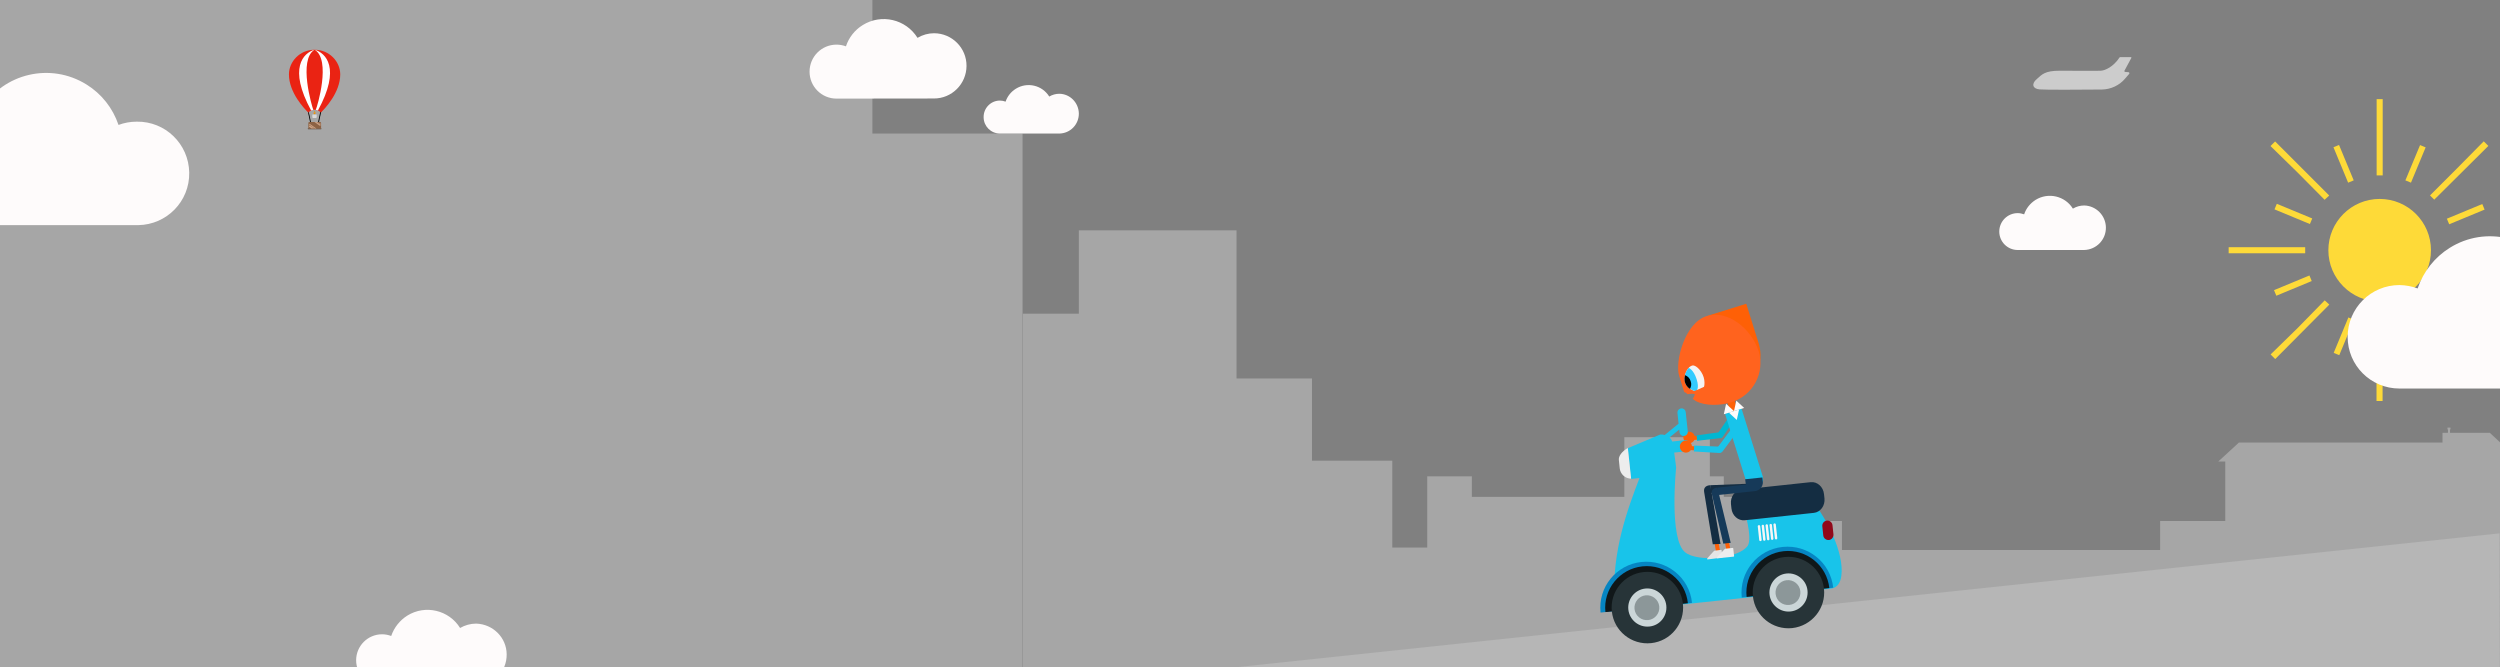 <?xml version="1.0" encoding="utf-8"?>
<!-- Generator: Adobe Illustrator 22.1.0, SVG Export Plug-In . SVG Version: 6.00 Build 0)  -->
<svg version="1.1" id="Layer_1" xmlns="http://www.w3.org/2000/svg" xmlns:xlink="http://www.w3.org/1999/xlink" x="0px" y="0px"
	 viewBox="0 0 2061 550" style="enable-background:new 0 0 2061 550;" xml:space="preserve">
<rect x="0" y="0" width="2061" height="550" fill="#808080" stroke="none"/>
<style type="text/css">
	.st0{opacity:0.3;}
	.st1{fill:#FFFFFF;}
	.st2{fill:#FFFFFF;fill-opacity:0.6;}
	.st3{fill:#FEFBFB;}
	.st4{fill:#FEDA38;}
	.st5{fill:#B6B6B6;}
	.st6{fill:#FE6006;}
	.st7{fill:#00B7D3;}
	.st8{fill:#18C4EA;}
	.st9{fill:#142D42;}
	.st10{fill:#0685C2;}
	.st11{fill:#101719;}
	.st12{fill:#273438;}
	.st13{fill:#CBD6D8;}
	.st14{fill:#8C9799;}
	.st15{fill:#91091A;}
	.st16{fill:#EDEDED;}
	.st17{fill:#F6F6F6;}
	.st18{fill:#FF631E;}
	.st19{fill:#F4F4F4;}
	.st20{fill:#33CBFF;}
	.st21{fill:#163A59;}
	.st22{fill:#E5E5E5;}
	.st23{fill:#EDEDEE;}
	.st24{fill:#432918;}
	.st25{fill:#EA2313;}
	.st26{fill:#DADADA;}
	.st27{fill:#F39200;}
	.st28{fill:#8C6244;}
	.st29{fill:#CCA183;}
</style>
<g class="st0">
	<polygon class="st1" points="2069.6,372.6 2052.6,356.8 2019.8,356.8 2019.8,354 2020.2,354 2020.2,352.5 2017.7,352.5 2017.7,354 
		2018.1,354 2018.1,356.8 2013.6,356.8 2013.6,364.8 2013.4,364.8 1845.9,364.8 1845.8,364.8 1828.7,380.5 1834.5,380.5 
		1834.5,429.5 1780.8,429.5 1780.8,453.4 1518.5,453.4 1518.5,429.5 1451.4,429.5 1451.4,409.6 1421.1,409.6 1421.1,392.7 
		1409.6,392.7 1409.6,360.4 1339.1,360.4 1339.1,409.6 1213.4,409.6 1213.4,392.7 1176.6,392.7 1176.6,451.4 1147.8,451.4 
		1147.8,379.8 1081.6,379.8 1081.6,312 1019.4,312 1019.4,189.9 889.4,189.9 889.4,258.6 843.2,258.6 843.2,551 889.4,551 
		889.4,550 983.1,550 983.1,552.7 1069.8,552.7 1081.6,552.7 2062,552.7 2062,468.8 2063.3,468.8 2063.3,372.9 2071.5,372.6 	"/>
	<polygon class="st1" points="719.2,0 0,0 0,554.3 707.1,554.3 719.2,554.3 843,554.3 843,110.1 719.2,110.1 	"/>
</g>
<title>Artboard 1</title>
<path class="st2" d="M1752.1,64.6l3.2-3.7c0.3-0.4,0.2-1-0.2-1.2c-0.1-0.1-0.3-0.1-0.4-0.2l-2.7-0.2c-0.4,0-0.7-0.4-0.7-0.8
	c0-0.1,0-0.2,0.1-0.2l5.7-10.6c0.1-0.2,0-0.5-0.3-0.6c0,0-0.1,0-0.1,0h-9c-0.1,0-0.2,0.1-0.3,0.2c-5.2,7.9-12,10.8-15.4,11
	s-23.5,0-33.9,0c-12.3,0-14.6,3-19,6.9c-4.8,4.1-3.2,8.1,2.4,8.5c3.9,0.4,34.1,0.3,51.2,0.1C1740.3,73.7,1747.4,70.3,1752.1,64.6z"
	/>
<path class="st3" d="M1718.2,169.4c-3.3,0-6.5,0.9-9.3,2.6c-6.5-10.5-20.3-13.7-30.8-7.2c-4.4,2.8-7.8,7-9.4,11.9
	c-1.7-0.6-3.5-1-5.3-1c-8.4,0-15.2,6.8-15.2,15.2c0,8.4,6.8,15.2,15.2,15.2h54.7c10.1-0.2,18.2-8.5,18-18.7
	C1735.9,177.6,1728,169.6,1718.2,169.4L1718.2,169.4z"/>
<path class="st3" d="M392.5,514.1c-4.6,0-9.2,1.3-13.2,3.6c-9.2-14.8-28.7-19.4-43.5-10.2c-6.2,3.9-10.9,9.8-13.3,16.8
	c-2.4-0.9-5-1.4-7.5-1.4c-11.8,0-21.4,9.6-21.4,21.4c0,11.8,9.6,21.4,21.4,21.4h77.2c14.3-0.2,25.7-12,25.5-26.3
	C417.6,525.7,406.5,514.5,392.5,514.1L392.5,514.1z"/>
<path class="st3" d="M873.3,77.3c-2.9,0-5.8,0.8-8.3,2.3c-5.8-9.4-18.2-12.3-27.6-6.4c-4,2.5-6.9,6.2-8.4,10.6
	c-1.5-0.6-3.1-0.9-4.8-0.9c-7.5,0.1-13.5,6.3-13.3,13.9c0.1,7.3,6,13.2,13.3,13.3h49c9.1-0.1,16.3-7.5,16.2-16.6
	C889.2,84.6,882.1,77.4,873.3,77.3L873.3,77.3z"/>
<path class="st3" d="M770.1,27.4c-4.8,0-9.5,1.3-13.7,3.8c-9.6-15.4-29.8-20.1-45.2-10.5c-6.5,4-11.4,10.2-13.8,17.5
	c-2.5-0.9-5.1-1.4-7.8-1.4c-12.3,0-22.2,10-22.2,22.3s10,22.2,22.2,22.2l0,0l80.2-0.1c14.8,0.1,26.9-11.9,27-26.8
	S784.9,27.5,770.1,27.4L770.1,27.4z"/>
<path class="st4" d="M1964.3,113.5V81.7h-5v62.9h5V113.5z M1999.7,121.5l-4.6-1.9l-12.1,29.1l4.6,1.9L1999.7,121.5z M2046.4,168.2
	l-29.2,12.1l1.9,4.6l29.2-12.1L2046.4,168.2z M2017.1,232.2l1.9-4.6l29.2,12.1l-1.9,4.6L2017.1,232.2z M1982.9,264.1l12.1,29.1
	l4.6-1.9l-12.1-29.2L1982.9,264.1z M1923.9,290.9l4.6,1.9l12.1-29.2l-4.6-1.9L1923.9,290.9z M1894.4,270.2l-22.5,22l3.8,3.8
	l44.6-44.9l-3.8-3.5L1894.4,270.2z M1874.7,239.2l1.9,4.6l29.2-12.1l-1.9-4.6L1874.7,239.2z M1906.2,180.1l-1.9,4.6l-29.2-12.1
	l1.9-4.6L1906.2,180.1z M1940.4,148.7l-12.1-29.2l-4.6,1.9l12.1,29.2L1940.4,148.7z M2051.4,120.3l-3.8-3.8l-22,22.3l-22.3,22.3
	l3.5,3.5L2051.4,120.3z M2054.2,203.8h-31.1v5h62.9v-5H2054.2z M2006.8,247.6l-3.5,3.5l22.3,22.5l22,22.3l3.7-3.8l-22.5-22
	L2006.8,247.6z M1959.2,299v31.6h5v-62.9h-5V299z M1900.4,203.8h-63.1v5h63.1V203.8z M1916.4,164.7l3.8-3.5l-22.3-22.3l-22.3-22.3
	l-3.8,3.8l22.5,22L1916.4,164.7z M2004.1,206.3c0-23.4-19-42.3-42.3-42.3c-23.4,0-42.3,19-42.3,42.3s19,42.3,42.3,42.3l0,0
	C1985.1,248.6,2004.1,229.7,2004.1,206.3C2004.1,206.3,2004.1,206.3,2004.1,206.3L2004.1,206.3z"/>
<path class="st3" d="M2132.3,217.3c-9.2,0-18.3,2.5-26.2,7.2c-18.3-29.5-57.1-38.6-86.5-20.2c-12.4,7.7-21.8,19.6-26.5,33.5
	c-4.8-1.8-9.9-2.7-15-2.8c-23.6,0-42.7,19.1-42.7,42.7s19.1,42.6,42.7,42.6h153.6c28.4,0.1,51.5-22.8,51.6-51.2c0-0.2,0-0.3,0-0.5
	C2183.6,240.5,2160.4,217.3,2132.3,217.3z"/>
<path class="st3" d="M-41.5,82.6c9.2,0,18.3,2.5,26.2,7.2C3,60.3,41.7,51.3,71.2,69.6C83.7,77.3,93,89.1,97.7,103
	c4.8-1.8,9.9-2.7,15-2.7c23.6-0.4,42.9,18.4,43.3,42s-18.4,42.9-42,43.3c-0.4,0-0.9,0-1.3,0H-41c-28.4,0.1-51.5-22.8-51.6-51.2
	c0-0.1,0-0.3,0-0.4C-92.9,105.8-69.7,82.6-41.5,82.6z"/>
<path class="st5" d="M-11,686.2L2061,671l-0.4-231.3L-13.9,659.5L-11,686.2z"/>
<g>
	<path class="st6" d="M1389.3,364.2c1.9,1.8,4.9,1.6,6.7-0.3c1.8-1.9,1.6-4.9-0.3-6.7c-1.9-1.8-4.9-1.6-6.7,0.3c0,0,0,0,0,0
		C1387.3,359.4,1387.4,362.4,1389.3,364.2z"/>
	<path class="st7" d="M1416.7,360.3c1,0.9,2.6,0.8,3.5-0.2l14.5-21.3c0.9-1,0.8-2.6-0.3-3.5c-1-0.9-2.6-0.8-3.4,0.2l-14.5,21.3
		C1415.6,357.9,1415.7,359.4,1416.7,360.3z"/>
	<path class="st6" d="M1404.9,358.8l-11.3,1l0.3,3.1l11.3-1L1404.9,358.8z"/>
	<path class="st7" d="M1420.5,358.7c-0.1-1.4-1.2-2.4-2.6-2.4l-19.3,2.6l0.5,4.5l19-2.2C1419.5,361.2,1420.5,360,1420.5,358.7z"/>
	<path class="st8" d="M1494.9,414.1c-5.8-7.3-8.2-9.9-13.4-9.3l-35.5,3.8c-5.2,0.5-9,5.2-8.4,10.4c0,0,0,0,0,0.1
		c0,0,7.4,24.1,3.3,30.7c-7.2,10.9-41.7,13.8-51.7,5.5c-13.5-10.9-7.4-69.8-7.4-69.8c-0.1-0.8-0.4-3.6-0.5-4.2l-1.1-8.2l9.4-1
		c2.5-0.3,4.4-2.6,4.1-5.1c-0.3-2.5-2.6-4.4-5.1-4.1l0,0l-10,1.1c-0.5-1.3-1.2-2.4-2.2-3.4l8-6.5l0.2,2.2c0.2,1.9,1.8,3.3,3.7,3.1
		s3.3-1.8,3.1-3.7c0,0,0-0.1,0-0.1l-1.7-15.8c-0.2-1.9-1.8-3.3-3.7-3.1s-3.3,1.8-3.1,3.7c0,0,0,0.1,0,0.1l0.9,8.8l-11.4,9.3
		c-1.2-0.3-2.4-0.5-3.7-0.4l-25.6,10.8c-0.3,0.3-0.7,0.4-1.2,0.5l2.7,25.3l1.2-0.1l5.8-0.6c-9.5,24.8-23.1,60.9-20.5,100.6
		c0.4,5.2,4.2,9.1,8.2,8.6l37.9-4l8.8-0.9l68.6-7.3l35.3-3.8l19.7-2.1c5.2-0.6,7.8-5.3,8.4-10.4
		C1520.6,455.6,1505.4,427,1494.9,414.1z"/>
	<path class="st9" d="M1504.1,410.9l-0.4-3.6c-0.6-6-5.6-10.4-11-9.8l-57,6.1c-5.4,0.6-9.3,5.9-8.7,11.9l0.4,3.6
		c0.6,6,5.6,10.4,11,9.8l57-6.1C1500.8,422.2,1504.7,416.9,1504.1,410.9z"/>
	<path class="st10" d="M1469.6,450.9c-20.8,2.2-35.9,20.8-33.7,41.6c0,0,0,0.1,0,0.1l75.4-8.1
		C1509.1,463.7,1490.5,448.7,1469.6,450.9C1469.6,450.9,1469.6,450.9,1469.6,450.9z"/>
	<path class="st11" d="M1470.4,454.4c-18.8,2-32.5,18.9-30.5,37.7c0,0,0,0,0,0l68.2-7.3C1506.1,466.1,1489.2,452.4,1470.4,454.4
		C1470.4,454.4,1470.4,454.4,1470.4,454.4z"/>
	<path class="st12" d="M1503.7,485.4c-1.7-16.2-16.2-27.9-32.4-26.2c-16.2,1.7-27.9,16.2-26.2,32.4c1.7,16.2,16.2,27.9,32.4,26.2
		c0,0,0,0,0,0C1493.7,516,1505.4,501.5,1503.7,485.4z"/>
	<path class="st13" d="M1490.1,486.8c-0.9-8.6-8.7-14.9-17.3-14c-8.6,0.9-14.9,8.7-14,17.3c0.9,8.6,8.7,14.9,17.3,14
		C1484.7,503.2,1491,495.5,1490.1,486.8z"/>
	<path class="st14" d="M1484.2,487.4c-0.6-5.7-5.7-9.7-11.3-9.1c-5.7,0.6-9.7,5.7-9.1,11.3c0.6,5.7,5.7,9.7,11.3,9.1c0,0,0,0,0,0
		C1480.8,498.2,1484.8,493.1,1484.2,487.4z"/>
	<path class="st10" d="M1353.2,463.3c-20.8,2.2-35.9,20.8-33.7,41.6c0,0,0,0.1,0,0.1l75.4-8C1392.8,476.2,1374.1,461.1,1353.2,463.3
		C1353.3,463.3,1353.3,463.3,1353.2,463.3z"/>
	<path class="st11" d="M1354,466.9c-18.8,2-32.5,18.9-30.5,37.7c0,0,0,0,0,0l68-7.3C1389.6,478.6,1372.8,464.9,1354,466.9z"/>
	<path class="st12" d="M1387.4,497.8c-1.7-16.2-16.2-27.9-32.4-26.2c-16.2,1.7-27.9,16.2-26.2,32.4c1.7,16.2,16.2,27.9,32.4,26.2
		c0,0,0,0,0,0C1377.4,528.5,1389.1,514,1387.4,497.8z"/>
	<path class="st13" d="M1373.7,499.2c-0.9-8.6-8.7-14.9-17.3-14c-8.6,0.9-14.9,8.7-14,17.3c0.9,8.6,8.7,14.9,17.3,14
		C1368.4,515.7,1374.6,507.9,1373.7,499.2C1373.7,499.3,1373.7,499.3,1373.7,499.2z"/>
	<path class="st14" d="M1367.9,499.9c-0.6-5.6-5.7-9.7-11.3-9.1c-5.6,0.6-9.7,5.7-9.1,11.3c0.6,5.6,5.7,9.7,11.3,9.1
		C1364.4,510.6,1368.5,505.5,1367.9,499.9z"/>
	<path class="st15" d="M1511.5,440.5l-0.8-7.6c-0.3-2.3-2.4-4-4.7-3.7c-2.3,0.3-3.9,2.3-3.7,4.6l0.8,7.6c0.2,2.3,2.3,4,4.7,3.8
		C1510.1,444.9,1511.7,442.8,1511.5,440.5L1511.5,440.5z"/>
	<path class="st16" d="M1334.6,379.3l0.7,6.8c0.5,4.8,4.6,8.5,9.4,8.5l-2.7-25.3C1336.7,372.4,1334.2,376.3,1334.6,379.3z"/>
	<path class="st17" d="M1452.3,445l-1.2-11.2c-0.1-0.6-0.6-1-1.1-0.9c-0.6,0.1-1,0.6-0.9,1.1l1.2,11.2c0.1,0.6,0.6,1,1.1,0.9
		C1452,446,1452.4,445.5,1452.3,445L1452.3,445L1452.3,445z"/>
	<path class="st17" d="M1455.5,444.7l-1.2-11.2c-0.1-0.6-0.6-1-1.1-0.9c-0.6,0.1-1,0.6-0.9,1.1l1.2,11.2c0.1,0.6,0.6,1,1.1,0.9
		C1455.2,445.7,1455.6,445.2,1455.5,444.7z"/>
	<path class="st17" d="M1458.7,444.3l-1.2-11.2c-0.1-0.6-0.6-1-1.1-0.9c-0.6,0.1-1,0.6-0.9,1.1l1.2,11.2c0.1,0.5,0.5,1,1.1,0.9
		c0,0,0,0,0,0C1458.4,445.4,1458.8,444.9,1458.7,444.3C1458.7,444.3,1458.7,444.3,1458.7,444.3z"/>
	<path class="st17" d="M1462,444l-1.2-11.2c-0.1-0.6-0.6-1-1.1-0.9c-0.6,0.1-1,0.6-0.9,1.1l1.2,11.2c0.1,0.6,0.6,1,1.1,0.9
		C1461.6,445,1462,444.5,1462,444L1462,444L1462,444z"/>
	<path class="st17" d="M1465.2,443.6l-1.2-11.2c-0.1-0.6-0.6-1-1.1-0.9c-0.6,0.1-1,0.6-0.9,1.1l1.2,11.2c0.1,0.6,0.6,1,1.1,0.9
		C1464.8,444.7,1465.2,444.2,1465.2,443.6z"/>
	<path class="st6" d="M1426.8,454.8l-1.9-10.9l-3.3,0.6l1.9,10.9L1426.8,454.8z"/>
	<path class="st6" d="M1418.7,458.2l-1.9-10.9l-3.3,0.6l1.9,10.9L1418.7,458.2z"/>
	<path class="st6" d="M1434.4,344.2l-4.5-14.5l-5.9,1.8l4.5,14.5L1434.4,344.2z"/>
	<path class="st8" d="M1439.5,396.7c1,3.8,4.9,6.1,8.7,5.1c3.8-1,6.1-4.9,5.1-8.7c-0.1-0.2-0.1-0.5-0.2-0.7l0,0l-17.4-55.6
		l-13.6,4.3L1439.5,396.7L1439.5,396.7z"/>
	<path class="st3" d="M1421.1,341.5l1.9-8.6l6.5,6L1421.1,341.5z"/>
	<path class="st3" d="M1429.5,338.9l1.9-8.6l6.5,6L1429.5,338.9z"/>
	<path class="st3" d="M1433.7,337.6l-1.9,8.6l-6.5-6L1433.7,337.6z"/>
	<path class="st6" d="M1449.8,282.9L1449.8,282.9l-10.2-32.5l-28.5,8.9l0,0c-16.5,5.2-25.9,25.4-20.7,42.2s22.6,26.2,39.4,21
		S1455.1,299.7,1449.8,282.9L1449.8,282.9z"/>
	<path class="st6" d="M1437.7,303.3c-2.3,0.7-3.6,3.2-2.9,5.4c0.7,2.3,3.2,3.6,5.4,2.9c2.3-0.7,3.6-3.2,2.9-5.4c0,0,0,0,0,0
		C1442.4,303.8,1439.9,302.6,1437.7,303.3C1437.7,303.3,1437.7,303.3,1437.7,303.3z M1439.7,309.9c-1.3,0.4-2.8-0.3-3.2-1.7
		c-0.4-1.3,0.3-2.8,1.7-3.2c1.3-0.4,2.8,0.3,3.2,1.7C1441.8,308,1441.1,309.4,1439.7,309.9C1439.7,309.9,1439.7,309.9,1439.7,309.9
		L1439.7,309.9z"/>
	<path class="st18" d="M1395.5,328.9c0.8-1.2,1.4-2.6,1.8-4c-2-0.4-4.1-0.4-6.2,0.1c-1.8-2.4-2.2-0.6-2.9-2.6
		c-1.2-3.7-3-9.6-3.9-12.5c-3.7-11.8,4.7-43.7,22.6-49.3c17.9-5.6,37.4,11.2,42.9,28.9s-4.5,36.5-22.4,42.1
		c-9.2,2.9-21.6,3.2-29.4-1C1397.2,330,1396.4,329.5,1395.5,328.9L1395.5,328.9z"/>
	<path class="st19" d="M1388.9,314c-0.8-6,3-12.2,6.4-12.7s8.9,5.9,9.7,11.9s-1,9.1-4.4,9.6S1389.7,319.9,1388.9,314z"/>
	<path class="st20" d="M1392.1,303.3c0,0,4,1.2,6.6,9.3s-0.5,10-0.5,10c-3.7-0.8-8.5-3.9-9.2-8.6
		C1388.4,310.1,1389.6,306.3,1392.1,303.3L1392.1,303.3z"/>
	<path d="M1393.2,320.6c-2.3-1.4-3.9-3.8-4.4-6.5c-0.2-1.6-0.1-3.2,0.3-4.8c2.3,0.8,4.1,2.7,4.7,5
		C1394.6,316.4,1394.3,318.7,1393.2,320.6z"/>
	<path class="st18" d="M1410.7,321.8l-9.4,2.9l-6.3-1.5l13.7-6L1410.7,321.8z"/>
	<path class="st9" d="M1443.2,398.7l-33.2,1.3l0.3,6.4l33.2-1.3L1443.2,398.7z"/>
	<path class="st9" d="M1404.9,405.6c0,0.8,7.1,43.1,7.1,43.1l6.4-0.3l-8.4-48.4C1410.1,400.1,1404,399.7,1404.9,405.6z"/>
	<path class="st21" d="M1439.1,398.1c0.2,3.9,3.6,6.9,7.5,6.7c3.9-0.2,6.9-3.6,6.7-7.5c0-0.2,0-0.5-0.1-0.7l0,0l-0.3-3l-14.2,1.5
		L1439.1,398.1L1439.1,398.1z"/>
	<path class="st21" d="M1447.3,398.6l-31.5,3.4l0.7,6.1l31.5-3.4L1447.3,398.6z"/>
	<path class="st21" d="M1411.3,407.6c0.1,0.7,9.4,40.6,9.4,40.6l6.1-0.7l-11-45.5C1415.9,402,1410,402,1411.3,407.6z"/>
	<path class="st6" d="M1385.9,371.2c1.7,2.2,4.8,2.6,7,0.9s2.6-4.8,0.9-7c-1.7-2.2-4.8-2.6-6.9-0.9
		C1384.6,365.8,1384.2,369,1385.9,371.2C1385.9,371.2,1385.9,371.2,1385.9,371.2z"/>
	<path class="st8" d="M1416.1,372.5c1.1,1,2.7,1,3.8-0.1l16.5-22.1c1-1.1,1-2.7-0.1-3.7c-1.1-1-2.7-1-3.8,0.1l-16.5,22.1
		C1415,369.8,1415,371.5,1416.1,372.5z"/>
	<path class="st6" d="M1403.4,368.5l-12.1-1l-0.3,3.3l12.1,1L1403.4,368.5z"/>
	<path class="st8" d="M1419.8,371.2c0.2-1.5-0.8-2.8-2.3-3c0,0,0,0,0,0l-20.8-0.9l-0.3,4.9l20.4,1.2
		C1418.3,373.7,1419.6,372.7,1419.8,371.2z"/>
	<path class="st22" d="M1418.9,453.3c0.2,0,0.4,0.1,0.4,0.4c0,0,0,0,0,0l0.7,5.6c0,0.2-0.1,0.4-0.3,0.4c0,0,0,0,0,0l-11.9,1.5
		c-0.2,0-0.5-0.1-0.5-0.4c0-0.1,0-0.2,0.1-0.3c1.1-1.5,4.9-5.6,5.7-6.4c0.1-0.1,0.2-0.1,0.3-0.1L1418.9,453.3z"/>
	<path class="st23" d="M1428.4,451.7c0.2,0,0.5,0.1,0.5,0.4c0,0,0,0,0,0.1l0.7,6.2c0,0.2-0.1,0.5-0.4,0.5c0,0,0,0,0,0l-13.3,1.4
		c-0.3,0-0.5-0.2-0.5-0.4c0-0.1,0-0.2,0.1-0.3c1.2-1.7,5.6-6.2,6.4-7c0.1-0.1,0.2-0.1,0.3-0.2L1428.4,451.7z"/>
</g>
<path class="st24" d="M253.7,90.2c0.3,0.4,2.6,11.7,2.6,11.7L253.7,90.2z"/>
<path d="M255.9,102l0.7-0.1c-0.7-3.4-2.4-11.4-2.6-11.8l-0.5,0.3C253.6,90.9,255,97.6,255.9,102z"/>
<path class="st24" d="M262.4,101.9c0,0,2.3-11.3,2.6-11.7L262.4,101.9z"/>
<path d="M262.7,102c0.9-4.4,2.3-11.1,2.5-11.6l-0.6-0.3c-0.3,0.4-1.9,8.4-2.6,11.8L262.7,102z"/>
<path class="st25" d="M259.3,41c-12.1,0-21.1,9.8-21.1,20.3c0,15.1,12.8,28.5,16,31.5c2.5-2.8,6.8-3.1,9.7-0.6
	c0.2,0.2,0.4,0.4,0.6,0.6c3.2-3.1,16-16.4,16-31.5C280.5,50.8,271.5,41,259.3,41z"/>
<path class="st26" d="M257.5,96.6c0,0.4,0.3,0.7,0.7,0.7l0,0h2.2c0.4,0,0.7-0.3,0.7-0.7v-2.2h-3.6V96.6z"/>
<path class="st27" d="M259.3,94.1c0.5,0,0.8-0.3,0.9-0.8c0-0.2-0.1-0.4-0.2-0.6c-0.3-0.5-0.5-1-0.5-1.5c-0.4,0.3-0.5,0.8-0.4,1.2
	c0.3,0.8-0.1,0.8-0.1,0.8c-0.2,0-0.2-0.7-0.2-0.7c-0.1,0.4-0.4,0.6-0.3,0.9C258.5,94.1,259.1,94.1,259.3,94.1z"/>
<path class="st24" d="M265,106.2c0-0.2-0.2-0.3-0.3-0.3H254c-0.1,0-0.3,0.1-0.3,0.3c0,0.1,0.1,0.3,0.3,0.3h10.7
	C264.9,106.5,265,106.3,265,106.2z"/>
<path class="st28" d="M261,100.6h-6.1c-0.4,0-0.7,0.3-0.7,0.7l0,0v4.7h10.5v-4.7c0-0.4-0.3-0.7-0.7-0.7L261,100.6L261,100.6z"/>
<path class="st29" d="M254.8,103.7c-0.2,0.3-0.1,0.7,0.1,0.9l1.9,1.3h2.3l-3.5-2.4C255.3,103.3,255,103.4,254.8,103.7
	C254.8,103.7,254.8,103.7,254.8,103.7z"/>
<path class="st29" d="M254.9,102.3c-0.1,0.2-0.1,0.4,0.1,0.5l4.5,3.2h1.4l-5.4-3.8C255.2,102,255,102.1,254.9,102.3
	C254.9,102.2,254.9,102.3,254.9,102.3z"/>
<path class="st29" d="M264.2,103.5c0.2-0.2,0.1-0.6-0.1-0.8c0,0,0,0,0,0l-3.1-2.2h-1.9l4.4,3.1C263.7,103.8,264,103.7,264.2,103.5z"
	/>
<path class="st29" d="M262.7,101c-0.1-0.1-0.2-0.1-0.2,0c0,0,0,0,0,0.1c-0.1,0.1-0.1,0.2,0,0.2c0,0,0,0,0.1,0l2.2,1.5v-0.5
	L262.7,101z"/>
<path class="st1" d="M259.4,41c13.7,8.3,2.2,46.8,0.9,49.6l0,0c0.6,0.1,1.2,0.2,1.8,0.5l0,0C281.3,56,268.5,43.6,259.4,41z"/>
<path class="st1" d="M259.3,41c-9.1,2.6-21.9,15-2.8,50.1l0,0c0.6-0.2,1.2-0.4,1.8-0.5l0,0C257.2,87.8,245.7,49.3,259.3,41z"/>
</svg>
